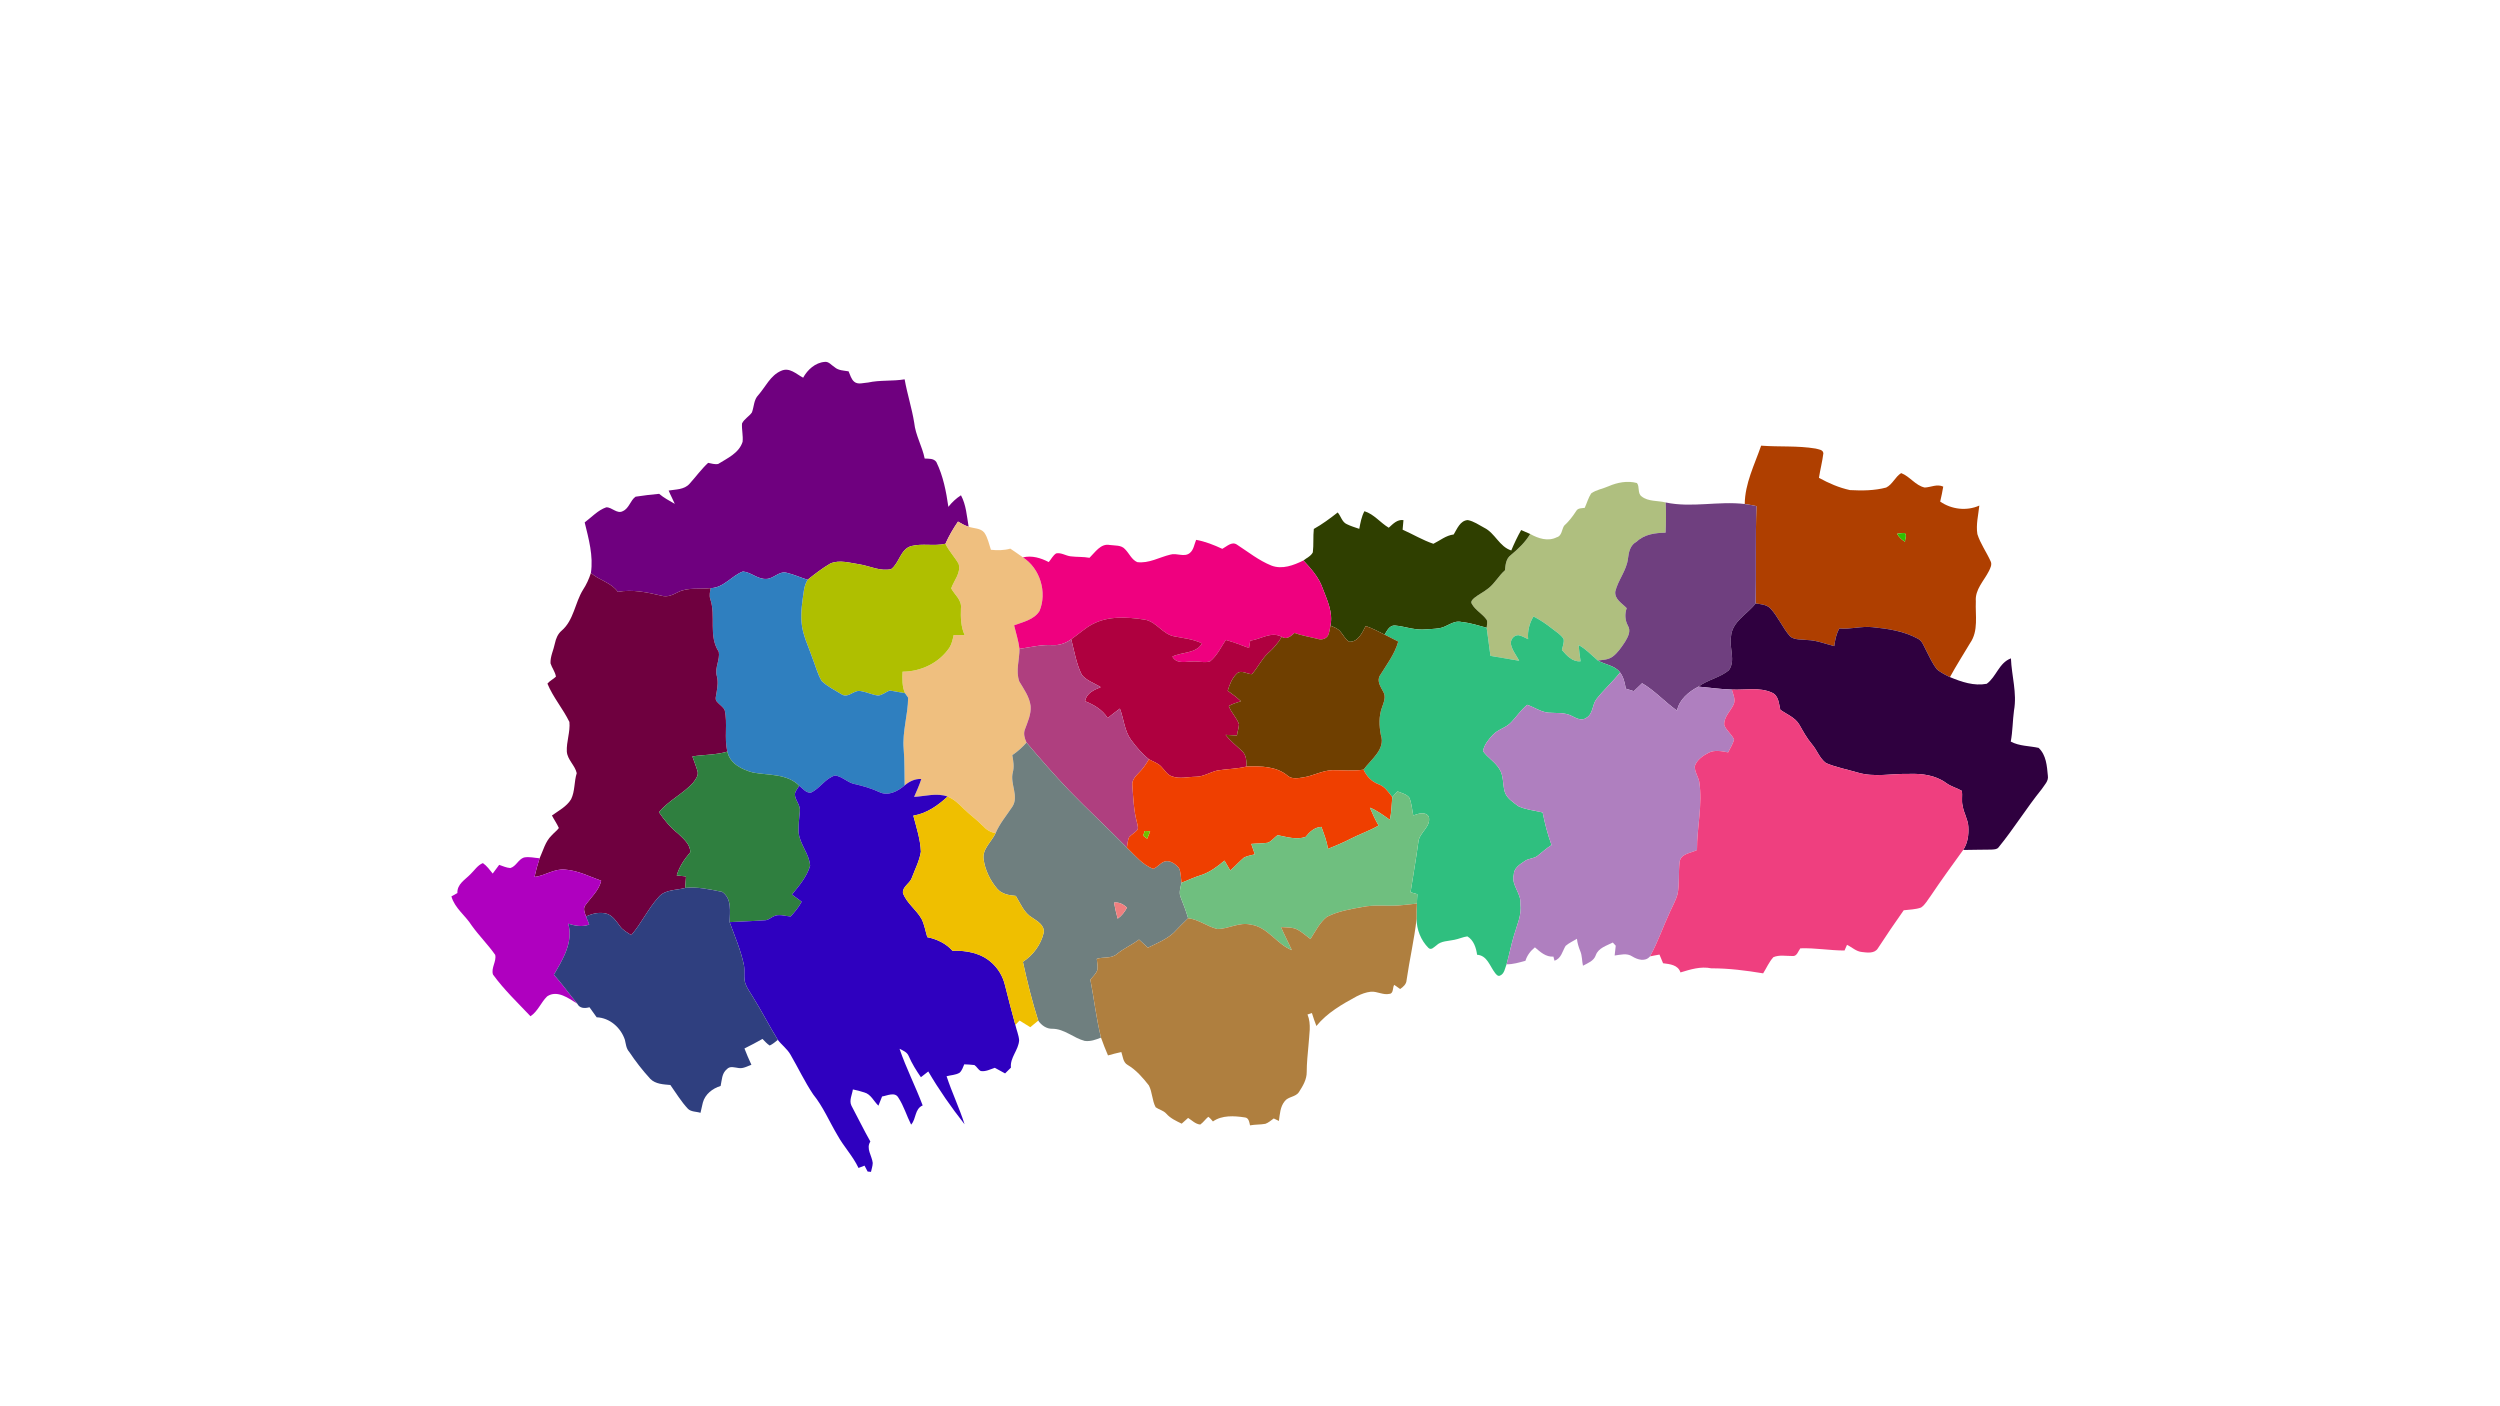 <?xml version="1.0" encoding="UTF-8" ?>
<!DOCTYPE svg PUBLIC "-//W3C//DTD SVG 1.1//EN" "http://www.w3.org/Graphics/SVG/1.1/DTD/svg11.dtd">
<svg width="1920pt" height="1080pt" viewBox="0 0 1920 1080" version="1.1" xmlns="http://www.w3.org/2000/svg">
<g id="#6f007fff">
<path fill="#6f007f" opacity="1.00" d=" M 633.35 277.94 C 636.51 277.48 638.58 280.54 641.02 282.02 C 643.97 284.60 648.06 284.56 651.71 285.19 C 652.94 287.89 653.64 291.05 655.95 293.09 C 658.92 295.67 663.16 293.95 666.69 293.78 C 675.93 291.74 685.45 292.89 694.76 291.32 C 696.74 302.53 700.30 313.40 702.11 324.66 C 703.10 334.29 708.27 342.73 710.15 352.16 C 713.24 352.33 717.08 351.92 719.12 354.83 C 724.37 365.58 726.66 377.49 728.35 389.26 C 731.07 385.79 734.30 382.75 738.03 380.38 C 742.02 387.79 742.50 396.39 743.91 404.54 C 741.00 403.62 738.34 402.10 735.74 400.56 C 732.07 405.98 728.73 411.63 726.09 417.62 C 717.39 419.63 708.32 417.14 699.71 419.41 C 691.42 421.96 690.78 432.30 684.44 437.07 C 676.20 439.02 668.19 434.73 660.18 433.42 C 652.89 432.40 644.86 429.69 637.73 432.77 C 631.53 436.37 625.84 440.79 620.24 445.26 C 614.82 443.55 609.62 441.16 604.08 439.87 C 598.30 438.39 594.11 444.57 588.50 444.62 C 581.88 444.99 577.00 439.50 570.57 438.91 C 561.81 442.24 555.77 451.48 545.77 451.69 C 537.48 452.75 528.41 450.83 520.66 454.81 C 516.79 456.76 512.66 458.87 508.15 457.54 C 497.18 454.90 485.80 452.50 474.51 454.54 C 469.31 447.29 460.22 445.74 453.81 440.05 C 455.80 426.96 452.12 413.83 449.04 401.21 C 454.39 397.20 459.13 391.86 465.60 389.62 C 470.02 389.45 473.91 395.04 478.40 392.52 C 483.19 390.39 484.07 384.30 488.12 381.46 C 494.11 380.54 500.18 379.79 506.23 379.26 C 509.86 382.38 514.13 384.57 518.24 386.97 C 516.75 383.51 514.93 380.21 513.51 376.73 C 519.01 375.82 525.45 376.13 529.54 371.57 C 534.35 366.25 538.57 360.37 543.85 355.47 C 546.37 355.92 548.97 356.85 551.56 356.32 C 558.66 351.89 567.55 348.00 570.31 339.32 C 570.82 334.65 569.57 329.97 569.86 325.29 C 571.46 321.75 575.32 319.89 577.48 316.75 C 579.14 312.31 578.87 306.98 582.40 303.41 C 587.93 297.10 591.72 288.31 599.83 284.83 C 606.37 281.80 611.53 287.32 616.82 290.08 C 620.15 283.95 626.16 278.48 633.35 277.94 Z" />
</g>
<g id="#af3f00ff">
<path fill="#af3f00" opacity="1.00" d=" M 1352.55 342.27 C 1366.47 343.32 1380.58 342.18 1394.38 344.49 C 1396.52 345.15 1400.11 345.23 1400.35 348.13 C 1399.58 354.46 1397.92 360.66 1396.95 366.97 C 1404.42 371.11 1412.40 374.57 1420.77 376.39 C 1430.03 376.90 1439.55 376.83 1448.58 374.44 C 1453.52 371.99 1455.49 366.19 1460.10 363.34 C 1466.80 365.87 1471.10 372.93 1478.22 374.43 C 1482.98 374.22 1487.66 371.50 1492.41 373.73 C 1491.74 377.58 1491.00 381.42 1490.06 385.21 C 1498.79 391.25 1510.40 392.64 1520.12 388.27 C 1519.37 395.52 1517.46 402.89 1518.62 410.19 C 1520.97 417.62 1525.66 424.03 1528.83 431.12 C 1530.03 433.58 1528.59 436.28 1527.52 438.51 C 1523.72 446.06 1516.69 452.76 1517.44 461.79 C 1516.95 472.58 1519.64 484.43 1513.03 493.91 C 1507.87 502.60 1502.39 511.12 1497.56 520.02 C 1494.13 518.41 1490.72 516.59 1487.75 514.26 C 1484.07 509.70 1481.72 504.28 1479.07 499.12 C 1477.32 495.92 1476.22 492.01 1472.68 490.39 C 1462.12 484.68 1449.96 482.84 1438.17 481.68 C 1429.57 480.70 1421.19 483.50 1412.63 482.65 C 1410.28 486.81 1409.30 491.51 1408.71 496.21 C 1401.88 494.50 1395.23 491.77 1388.12 491.54 C 1383.73 490.96 1378.79 491.67 1375.05 489.02 C 1369.09 482.39 1365.75 473.81 1359.67 467.25 C 1356.68 464.27 1352.27 463.99 1348.32 463.46 C 1348.82 438.54 1348.09 413.60 1348.98 388.69 C 1345.98 388.04 1342.98 387.48 1339.96 387.08 C 1340.12 371.23 1347.49 356.93 1352.55 342.27 M 1456.93 409.93 C 1458.40 412.49 1460.50 414.59 1463.07 416.07 C 1462.90 413.95 1464.76 410.94 1462.76 409.36 C 1460.79 409.29 1458.84 409.67 1456.93 409.93 Z" />
</g>
<g id="#afbf7fff">
<path fill="#afbf7f" opacity="1.00" d=" M 1235.38 373.43 C 1242.17 370.49 1249.92 369.01 1257.16 370.96 C 1259.45 373.74 1257.41 378.84 1260.76 381.25 C 1265.86 385.37 1273.21 384.31 1279.22 385.90 C 1279.67 393.62 1279.51 401.36 1279.16 409.09 C 1271.29 409.25 1262.93 410.26 1256.96 415.98 C 1252.08 418.47 1250.87 423.92 1250.31 428.84 C 1249.29 438.09 1242.63 445.44 1240.54 454.32 C 1239.89 460.24 1245.79 463.35 1249.29 467.06 C 1247.73 471.53 1247.95 476.31 1250.24 480.53 C 1252.81 484.77 1250.18 489.31 1247.98 493.01 C 1245.22 497.13 1242.41 501.42 1238.37 504.40 C 1235.10 506.70 1230.96 506.82 1227.14 507.27 C 1222.31 503.24 1218.04 498.43 1212.43 495.43 C 1212.69 499.61 1213.25 503.76 1213.88 507.90 C 1207.52 508.39 1203.34 503.54 1199.55 499.19 C 1200.08 496.43 1201.38 493.58 1200.84 490.76 C 1198.79 487.33 1195.15 485.33 1192.13 482.87 C 1187.62 479.29 1182.86 476.03 1177.70 473.46 C 1174.51 478.78 1173.03 484.77 1173.61 490.90 C 1171.16 489.75 1168.78 488.28 1166.10 487.83 C 1162.56 487.77 1159.79 491.40 1160.41 494.81 C 1161.40 499.51 1164.54 503.31 1166.76 507.46 C 1159.38 506.23 1152.01 505.01 1144.66 503.70 C 1143.83 496.48 1142.60 489.31 1141.75 482.10 C 1141.85 480.11 1142.60 477.95 1141.79 476.05 C 1138.58 471.38 1133.03 468.72 1130.30 463.68 C 1129.26 461.92 1130.96 460.37 1132.16 459.28 C 1135.55 456.53 1139.56 454.66 1142.96 451.91 C 1148.02 448.03 1151.01 442.16 1155.80 437.98 C 1156.21 433.80 1156.57 429.02 1160.29 426.32 C 1165.95 421.59 1171.38 416.51 1175.18 410.10 C 1181.37 413.52 1188.82 416.07 1195.63 412.60 C 1199.51 411.65 1199.46 406.50 1201.23 403.78 C 1204.90 400.45 1207.89 396.53 1210.56 392.38 C 1211.88 390.09 1214.79 390.37 1217.06 390.04 C 1218.76 386.37 1219.80 382.34 1222.01 378.95 C 1225.94 376.09 1230.98 375.42 1235.38 373.43 Z" />
</g>
<g id="#6f3f7fff">
<path fill="#6f3f7f" opacity="1.00" d=" M 1279.22 385.90 C 1299.28 390.14 1319.77 384.66 1339.96 387.08 C 1342.98 387.48 1345.98 388.04 1348.98 388.69 C 1348.09 413.60 1348.82 438.54 1348.32 463.46 C 1341.85 471.80 1330.37 477.15 1329.42 488.81 C 1327.79 497.36 1333.22 507.14 1327.78 514.75 C 1320.92 520.46 1311.56 521.97 1304.41 527.32 C 1296.94 531.29 1289.79 537.02 1287.95 545.73 C 1278.64 539.20 1271.00 530.50 1261.14 524.73 C 1258.98 526.72 1256.87 528.77 1254.78 530.82 C 1252.72 530.14 1250.65 529.54 1248.61 528.90 C 1247.89 524.53 1246.91 520.07 1244.23 516.45 C 1240.10 510.96 1232.75 510.54 1227.14 507.27 C 1230.96 506.82 1235.10 506.70 1238.37 504.40 C 1242.41 501.42 1245.22 497.13 1247.98 493.01 C 1250.18 489.31 1252.81 484.77 1250.24 480.53 C 1247.95 476.31 1247.73 471.53 1249.29 467.06 C 1245.79 463.35 1239.89 460.24 1240.54 454.32 C 1242.63 445.44 1249.29 438.09 1250.31 428.84 C 1250.87 423.92 1252.08 418.47 1256.96 415.98 C 1262.93 410.26 1271.29 409.25 1279.16 409.09 C 1279.51 401.36 1279.67 393.62 1279.22 385.90 Z" />
</g>
<g id="#2f3f00fe">
<path fill="#2f3f00" opacity="1.00" d=" M 1047.88 392.60 C 1055.35 394.95 1060.04 401.44 1066.57 405.30 C 1069.78 402.40 1073.10 398.74 1077.86 399.45 C 1077.64 401.89 1077.42 404.34 1077.21 406.79 C 1085.11 410.30 1092.66 414.87 1100.84 417.63 C 1105.97 415.10 1110.52 411.18 1116.43 410.48 C 1119.02 406.22 1121.42 399.74 1127.27 399.42 C 1131.86 400.29 1135.80 403.14 1139.86 405.31 C 1148.21 409.38 1151.52 419.88 1160.66 422.75 C 1162.91 417.39 1165.38 412.13 1168.25 407.07 C 1170.56 408.05 1172.88 409.05 1175.18 410.10 C 1171.38 416.51 1165.95 421.59 1160.29 426.32 C 1156.57 429.02 1156.21 433.80 1155.80 437.98 C 1151.01 442.16 1148.02 448.03 1142.96 451.91 C 1139.56 454.66 1135.55 456.53 1132.16 459.28 C 1130.96 460.37 1129.26 461.92 1130.30 463.68 C 1133.03 468.72 1138.58 471.38 1141.79 476.05 C 1142.60 477.95 1141.85 480.11 1141.75 482.10 C 1135.38 480.39 1129.08 478.33 1122.50 477.69 C 1116.05 476.14 1111.30 481.64 1105.30 482.50 C 1101.17 483.12 1096.94 483.20 1092.79 483.47 C 1085.55 483.76 1078.65 481.06 1071.53 480.42 C 1067.27 479.92 1065.27 484.39 1063.38 487.37 C 1058.65 484.90 1053.87 482.56 1048.86 480.75 C 1046.22 485.84 1043.02 493.21 1036.20 492.85 C 1033.00 490.97 1031.54 487.36 1029.12 484.71 C 1027.16 482.58 1024.36 481.59 1021.79 480.47 C 1023.89 470.46 1019.36 461.08 1015.89 452.02 C 1013.03 443.61 1007.00 436.81 1001.04 430.44 C 1003.50 428.48 1006.83 427.10 1008.26 424.18 C 1008.97 418.24 1008.37 412.18 1009.01 406.23 C 1015.52 402.61 1021.50 398.14 1027.36 393.56 C 1029.87 396.43 1030.63 400.95 1034.37 402.57 C 1037.42 404.08 1040.70 405.06 1043.92 406.15 C 1044.80 401.52 1045.61 396.79 1047.88 392.60 Z" />
</g>
<g id="#efbf7ffe">
<path fill="#efbf7f" opacity="1.00" d=" M 735.74 400.56 C 738.34 402.10 741.00 403.62 743.91 404.54 C 747.91 405.93 753.02 405.47 755.94 409.04 C 758.64 412.97 759.53 417.79 761.03 422.24 C 766.01 422.74 771.07 422.74 775.92 421.35 C 779.17 423.55 782.42 425.75 785.60 428.07 C 798.79 436.47 804.35 454.96 798.32 469.29 C 794.09 475.96 785.71 477.66 778.83 480.26 C 780.25 486.27 782.23 492.18 782.96 498.34 C 782.99 506.71 779.90 515.16 782.81 523.37 C 786.34 529.29 790.64 535.18 791.52 542.23 C 791.99 548.51 789.29 554.33 787.18 560.07 C 785.79 563.45 786.92 567.12 788.35 570.28 C 785.13 573.96 781.47 577.21 777.43 579.97 C 778.25 584.40 779.02 589.00 777.77 593.44 C 775.64 602.10 782.70 611.47 777.48 619.53 C 773.07 626.21 767.80 632.39 764.63 639.82 C 760.75 639.28 757.40 637.14 754.82 634.26 C 750.19 629.49 744.70 625.69 740.01 621.00 C 736.38 617.38 732.61 613.68 727.76 611.77 C 719.43 608.71 710.55 611.58 702.03 612.02 C 704.02 607.50 706.06 602.99 707.56 598.27 C 702.74 597.98 698.36 600.15 694.77 603.20 C 694.51 593.83 694.84 584.44 694.01 575.10 C 692.90 561.85 697.35 549.00 697.44 535.79 C 696.61 534.65 695.78 533.52 695.03 532.35 C 692.69 527.19 692.99 521.38 693.16 515.86 C 707.35 515.81 721.32 509.10 729.24 497.26 C 731.05 494.35 731.68 490.94 732.44 487.66 C 735.25 487.70 737.98 487.69 740.84 487.76 C 737.90 481.32 737.75 474.16 738.00 467.22 C 738.79 460.69 733.16 456.93 730.50 451.86 C 732.64 445.78 738.28 439.81 736.18 432.96 C 733.12 427.67 728.74 423.20 726.09 417.62 C 728.73 411.63 732.07 405.98 735.74 400.56 Z" />
</g>
<g id="#2fbf00fe">
<path fill="#2fbf00" opacity="1.00" d=" M 1456.93 409.93 C 1458.84 409.67 1460.79 409.29 1462.76 409.36 C 1464.76 410.94 1462.90 413.95 1463.07 416.07 C 1460.50 414.59 1458.40 412.49 1456.93 409.93 Z" />
</g>
<g id="#ef007fff">
<path fill="#ef007f" opacity="1.00" d=" M 918.64 414.61 C 925.65 415.86 932.29 418.53 938.73 421.51 C 942.05 419.79 945.94 415.65 949.83 418.18 C 958.54 423.83 966.76 430.48 976.49 434.38 C 984.77 437.53 993.57 434.12 1001.04 430.44 C 1007.00 436.81 1013.03 443.61 1015.89 452.02 C 1019.36 461.08 1023.89 470.46 1021.79 480.47 C 1021.30 483.00 1021.02 485.63 1019.97 488.01 C 1018.47 490.63 1015.08 491.64 1012.27 490.75 C 1006.26 489.16 1000.06 488.29 994.24 486.07 C 991.50 488.52 988.15 491.59 984.39 489.11 C 976.29 484.61 968.30 491.04 960.17 492.02 C 959.85 493.91 959.55 495.80 959.26 497.70 C 953.41 495.35 947.47 493.25 941.43 491.46 C 937.65 497.04 934.74 503.63 929.34 507.91 C 925.30 509.28 920.95 507.82 916.78 508.01 C 911.09 507.91 903.70 510.46 900.37 504.24 C 907.76 500.60 918.39 502.18 923.16 494.15 C 916.41 490.77 908.86 490.14 901.58 488.68 C 892.80 486.93 887.95 477.30 879.08 475.88 C 865.63 473.84 850.95 472.82 838.58 479.60 C 832.86 482.75 828.06 487.27 822.71 490.97 C 818.58 493.94 813.62 495.75 808.50 495.47 C 799.85 494.93 791.43 497.09 782.96 498.34 C 782.23 492.18 780.25 486.27 778.83 480.26 C 785.71 477.66 794.09 475.96 798.32 469.29 C 804.35 454.96 798.79 436.47 785.60 428.07 C 792.57 426.41 799.30 428.50 805.43 431.67 C 807.33 429.49 808.63 426.60 811.12 425.01 C 814.93 424.20 818.44 426.80 822.17 427.25 C 827.00 427.88 831.91 427.49 836.73 428.39 C 841.02 424.25 845.33 417.20 852.22 418.54 C 856.25 419.13 861.18 418.43 864.09 421.85 C 867.27 425.04 869.07 429.81 873.39 431.71 C 882.39 432.86 890.32 427.97 898.77 425.96 C 903.62 424.41 909.42 428.22 913.73 424.74 C 916.81 422.29 917.17 418.05 918.64 414.61 Z" />
</g>
<g id="#afbf00ff">
<path fill="#afbf00" opacity="1.00" d=" M 699.71 419.41 C 708.32 417.14 717.39 419.63 726.09 417.62 C 728.74 423.20 733.12 427.67 736.18 432.96 C 738.28 439.81 732.64 445.78 730.50 451.86 C 733.16 456.93 738.79 460.69 738.00 467.22 C 737.75 474.16 737.90 481.32 740.84 487.76 C 737.98 487.69 735.25 487.70 732.44 487.66 C 731.68 490.94 731.05 494.35 729.24 497.26 C 721.32 509.10 707.35 515.81 693.16 515.86 C 692.99 521.38 692.69 527.19 695.03 532.35 C 691.11 531.76 687.22 530.92 683.32 530.29 C 680.31 531.48 677.63 533.94 674.32 534.17 C 669.86 533.64 665.75 531.51 661.32 530.81 C 656.09 529.37 651.71 536.37 646.67 533.44 C 641.39 530.10 635.48 527.42 631.00 522.98 C 627.75 517.41 626.19 511.04 623.82 505.08 C 620.88 496.36 616.52 487.94 615.64 478.67 C 614.75 470.29 616.21 461.92 617.36 453.65 C 617.75 450.69 618.71 447.81 620.24 445.26 C 625.84 440.79 631.53 436.37 637.73 432.77 C 644.86 429.69 652.89 432.40 660.18 433.42 C 668.19 434.73 676.20 439.02 684.44 437.07 C 690.78 432.30 691.42 421.96 699.71 419.41 Z" />
</g>
<g id="#2f7fbffe">
<path fill="#2f7fbf" opacity="1.00" d=" M 570.57 438.91 C 577.00 439.50 581.88 444.99 588.50 444.62 C 594.11 444.57 598.30 438.39 604.08 439.87 C 609.62 441.16 614.82 443.55 620.24 445.26 C 618.71 447.81 617.75 450.69 617.36 453.65 C 616.21 461.92 614.75 470.29 615.64 478.67 C 616.52 487.94 620.88 496.36 623.82 505.08 C 626.19 511.04 627.75 517.41 631.00 522.98 C 635.48 527.42 641.39 530.10 646.67 533.44 C 651.71 536.37 656.09 529.37 661.32 530.81 C 665.75 531.51 669.86 533.64 674.32 534.17 C 677.63 533.94 680.31 531.48 683.32 530.29 C 687.22 530.92 691.11 531.76 695.03 532.35 C 695.78 533.52 696.61 534.65 697.44 535.79 C 697.35 549.00 692.90 561.85 694.01 575.10 C 694.84 584.44 694.51 593.83 694.77 603.20 C 689.65 607.59 682.19 611.61 675.53 608.40 C 669.13 605.39 662.32 603.46 655.43 601.95 C 650.43 600.50 646.51 596.25 641.29 595.57 C 633.81 597.81 629.68 605.55 622.78 608.78 C 619.10 609.15 616.47 605.57 613.84 603.48 C 604.58 594.06 590.31 595.53 578.32 593.32 C 570.04 591.12 560.46 586.52 558.64 577.24 C 556.01 566.78 558.96 555.79 556.53 545.28 C 555.20 542.73 552.57 541.23 550.76 539.08 C 548.68 537.16 550.13 534.17 550.33 531.80 C 551.09 527.52 551.66 523.08 550.43 518.84 C 548.89 512.71 553.08 506.66 552.02 500.60 C 543.91 488.36 549.99 473.20 545.47 460.01 C 544.60 457.28 545.29 454.41 545.77 451.69 C 555.77 451.48 561.81 442.24 570.57 438.91 Z" />
</g>
<g id="#6f003ffe">
<path fill="#6f003f" opacity="1.00" d=" M 447.75 452.96 C 450.38 448.97 452.35 444.59 453.81 440.05 C 460.22 445.74 469.31 447.29 474.51 454.54 C 485.80 452.50 497.18 454.90 508.15 457.54 C 512.66 458.87 516.79 456.76 520.66 454.81 C 528.41 450.83 537.48 452.75 545.77 451.69 C 545.29 454.41 544.60 457.28 545.47 460.01 C 549.99 473.20 543.91 488.36 552.02 500.60 C 553.08 506.66 548.89 512.71 550.43 518.84 C 551.66 523.08 551.09 527.52 550.33 531.80 C 550.13 534.17 548.68 537.16 550.76 539.08 C 552.57 541.23 555.20 542.73 556.53 545.28 C 558.96 555.79 556.01 566.78 558.64 577.24 C 549.89 579.83 540.68 579.55 531.73 580.92 C 533.04 584.67 534.56 588.37 535.69 592.19 C 536.70 595.58 534.14 598.67 532.24 601.22 C 524.45 609.79 513.50 614.76 506.08 623.75 C 510.20 629.90 514.99 635.65 520.84 640.24 C 524.79 644.06 530.34 648.53 530.11 654.59 C 525.60 659.81 521.71 665.61 519.72 672.32 C 522.10 672.55 524.47 672.82 526.85 673.12 C 526.62 676.05 526.43 678.99 526.24 681.92 C 519.48 683.81 510.85 683.03 505.90 688.87 C 497.73 697.80 492.71 709.04 484.81 718.17 C 481.64 716.13 478.18 714.28 475.99 711.11 C 473.31 707.50 470.66 703.40 466.23 701.82 C 460.80 700.16 455.05 701.54 450.07 703.88 C 449.20 701.20 447.58 698.04 449.42 695.41 C 453.74 689.25 459.94 684.04 461.72 676.43 C 452.70 673.11 443.84 668.61 434.14 667.86 C 425.71 666.90 418.67 672.60 410.49 673.49 C 411.55 668.65 412.88 663.86 414.42 659.16 C 417.17 653.19 418.77 646.34 423.63 641.63 C 425.41 639.65 427.59 638.04 429.21 635.92 C 427.73 632.56 425.55 629.55 423.89 626.29 C 429.06 622.57 435.18 619.45 438.60 613.83 C 441.67 607.60 440.84 600.34 442.93 593.79 C 441.66 587.82 435.81 583.57 435.32 577.25 C 434.92 569.60 438.05 562.12 437.31 554.48 C 432.39 544.30 424.74 535.54 420.42 525.03 C 422.23 522.82 424.93 521.64 426.96 519.67 C 426.41 515.97 423.89 512.97 422.80 509.45 C 422.54 504.10 425.14 499.26 426.16 494.14 C 426.94 490.46 428.39 486.83 431.34 484.35 C 440.71 476.33 441.51 462.98 447.75 452.96 Z" />
</g>
<g id="#2f003fff">
<path fill="#2f003f" opacity="1.00" d=" M 1348.32 463.46 C 1352.27 463.99 1356.68 464.27 1359.67 467.25 C 1365.75 473.81 1369.09 482.39 1375.05 489.02 C 1378.79 491.67 1383.73 490.96 1388.12 491.54 C 1395.23 491.77 1401.88 494.50 1408.71 496.21 C 1409.30 491.51 1410.28 486.81 1412.63 482.65 C 1421.19 483.50 1429.57 480.70 1438.17 481.68 C 1449.96 482.84 1462.12 484.68 1472.68 490.39 C 1476.22 492.01 1477.32 495.92 1479.07 499.12 C 1481.72 504.28 1484.07 509.70 1487.75 514.26 C 1490.72 516.59 1494.13 518.41 1497.56 520.02 C 1506.41 523.72 1516.11 527.01 1525.80 525.15 C 1533.29 519.73 1535.10 509.10 1544.40 505.62 C 1544.91 518.98 1549.19 532.29 1546.75 545.67 C 1545.68 553.60 1545.77 561.65 1544.26 569.53 C 1550.88 573.12 1558.55 572.78 1565.67 574.37 C 1571.56 579.92 1572.04 588.29 1572.76 595.79 C 1573.43 599.91 1570.05 602.90 1568.05 606.05 C 1556.35 620.52 1546.58 636.47 1534.80 650.88 C 1533.48 652.47 1531.24 652.31 1529.40 652.49 C 1522.17 652.71 1514.93 652.52 1507.71 652.78 C 1511.21 647.59 1512.06 641.12 1511.70 635.00 C 1511.44 629.35 1508.16 624.43 1507.32 618.90 C 1506.26 615.11 1507.37 611.14 1506.65 607.34 C 1502.75 605.09 1498.23 604.04 1494.59 601.29 C 1486.43 595.35 1476.04 594.01 1466.19 594.36 C 1452.99 594.04 1439.45 597.20 1426.59 593.28 C 1418.53 590.90 1410.15 589.36 1402.41 586.06 C 1397.33 582.39 1395.52 576.03 1391.48 571.45 C 1387.68 566.96 1384.88 561.78 1381.99 556.71 C 1378.81 551.05 1372.30 548.68 1367.27 545.09 C 1366.17 540.47 1366.02 534.28 1361.01 532.03 C 1351.31 527.53 1340.29 530.13 1330.04 529.59 C 1321.46 529.33 1312.92 528.12 1304.41 527.32 C 1311.56 521.97 1320.92 520.46 1327.78 514.75 C 1333.22 507.14 1327.79 497.36 1329.42 488.81 C 1330.37 477.15 1341.85 471.80 1348.32 463.46 Z" />
</g>
<g id="#af003fff">
<path fill="#af003f" opacity="1.00" d=" M 838.58 479.60 C 850.95 472.82 865.63 473.84 879.08 475.88 C 887.95 477.30 892.80 486.93 901.58 488.68 C 908.86 490.14 916.41 490.77 923.16 494.15 C 918.39 502.18 907.76 500.60 900.37 504.24 C 903.70 510.46 911.09 507.91 916.78 508.01 C 920.95 507.82 925.30 509.28 929.34 507.91 C 934.74 503.63 937.65 497.04 941.43 491.46 C 947.47 493.25 953.41 495.35 959.26 497.70 C 959.55 495.80 959.85 493.91 960.17 492.02 C 968.30 491.04 976.29 484.61 984.39 489.11 C 981.57 493.89 977.90 498.09 973.75 501.76 C 968.76 506.36 966.03 512.78 961.46 517.76 C 957.98 517.82 953.44 514.34 950.17 517.06 C 946.31 520.57 944.33 525.61 942.88 530.51 C 946.42 532.98 949.86 535.61 953.05 538.52 C 949.85 539.65 946.61 540.46 943.72 542.22 C 945.54 547.30 949.82 551.14 951.55 556.25 C 951.43 559.18 950.31 561.98 949.98 564.90 C 947.04 564.71 944.18 564.55 941.26 564.37 C 944.93 569.16 949.76 572.83 954.07 576.99 C 957.28 579.97 957.25 584.65 957.42 588.68 C 950.03 590.56 942.37 590.50 934.88 591.74 C 929.32 593.11 924.28 596.50 918.42 596.54 C 912.29 596.59 905.92 598.45 899.98 596.20 C 896.35 595.04 894.51 591.41 891.96 588.89 C 889.40 586.03 885.60 584.98 882.39 583.12 C 877.11 578.92 872.71 573.70 868.70 568.31 C 863.50 561.24 863.17 552.15 860.08 544.19 C 856.88 546.51 853.79 549.00 850.68 551.43 C 846.66 545.04 840.16 541.26 833.36 538.53 C 834.33 532.31 840.17 529.82 845.35 527.72 C 840.49 524.61 834.38 522.80 830.77 518.16 C 826.60 509.62 825.05 500.11 822.71 490.97 C 828.06 487.27 832.86 482.75 838.58 479.60 Z" />
</g>
<g id="#2fbf7ffe">
<path fill="#2fbf7f" opacity="1.00" d=" M 1177.70 473.46 C 1182.86 476.03 1187.62 479.29 1192.13 482.87 C 1195.15 485.33 1198.79 487.33 1200.84 490.76 C 1201.38 493.58 1200.08 496.43 1199.55 499.19 C 1203.34 503.54 1207.52 508.39 1213.88 507.90 C 1213.25 503.76 1212.69 499.61 1212.43 495.43 C 1218.04 498.43 1222.31 503.24 1227.14 507.27 C 1232.75 510.54 1240.10 510.96 1244.23 516.45 C 1238.56 523.65 1231.65 529.75 1226.02 536.97 C 1222.68 541.39 1223.59 548.35 1218.26 551.30 C 1214.69 553.99 1210.54 551.56 1207.17 549.87 C 1201.67 546.95 1195.21 547.83 1189.25 547.33 C 1183.34 546.81 1178.39 543.16 1172.93 541.29 C 1168.18 545.10 1164.78 550.28 1160.62 554.68 C 1156.67 559.01 1150.39 560.06 1146.45 564.43 C 1143.16 567.95 1139.80 571.99 1138.94 576.86 C 1142.49 581.96 1148.25 585.14 1151.49 590.52 C 1154.85 595.66 1154.01 602.15 1155.55 607.87 C 1157.00 612.98 1161.99 616.03 1165.96 619.10 C 1171.83 621.89 1178.48 622.45 1184.75 623.96 C 1186.43 632.45 1188.57 640.86 1191.59 648.98 C 1187.80 651.35 1184.51 654.37 1181.01 657.13 C 1178.24 659.52 1174.24 659.10 1171.26 661.12 C 1167.40 663.74 1162.58 666.54 1162.53 671.91 C 1160.52 679.78 1168.44 686.15 1167.67 694.09 C 1168.88 702.68 1164.93 710.59 1162.66 718.64 C 1160.51 725.88 1159.05 733.31 1157.02 740.59 C 1155.80 743.58 1155.43 747.82 1152.08 749.23 C 1150.44 750.16 1148.92 748.22 1148.07 747.03 C 1144.15 741.99 1142.16 733.76 1134.41 733.25 C 1133.68 727.92 1131.80 722.03 1126.94 719.14 C 1123.49 719.59 1120.32 721.17 1116.91 721.78 C 1112.21 722.84 1106.81 722.51 1103.11 726.09 C 1101.38 727.28 1099.19 730.06 1097.05 728.00 C 1091.24 722.19 1087.98 713.95 1087.94 705.74 C 1087.85 701.82 1087.96 697.86 1088.20 693.95 C 1088.28 691.55 1088.35 689.14 1088.54 686.75 C 1086.79 686.23 1085.04 685.73 1083.31 685.23 C 1085.36 672.25 1087.58 659.29 1089.37 646.28 C 1090.21 639.22 1099.25 634.84 1097.33 627.29 C 1094.76 622.88 1089.16 624.96 1085.41 626.26 C 1084.40 621.71 1084.24 616.84 1082.30 612.56 C 1080.10 609.77 1076.34 609.09 1073.23 607.78 C 1071.89 609.24 1070.56 610.70 1069.26 612.18 C 1066.34 608.34 1063.49 604.05 1058.74 602.32 C 1053.46 600.43 1049.50 596.14 1047.22 591.10 C 1052.79 583.26 1064.27 575.55 1060.49 564.46 C 1059.16 557.46 1058.85 550.00 1061.40 543.24 C 1062.66 539.49 1064.64 535.18 1062.40 531.39 C 1060.42 527.65 1057.19 523.08 1059.76 518.84 C 1064.95 510.43 1071.14 502.38 1073.85 492.71 C 1070.33 490.92 1066.87 489.14 1063.38 487.37 C 1065.27 484.39 1067.27 479.92 1071.53 480.42 C 1078.65 481.06 1085.55 483.76 1092.79 483.47 C 1096.94 483.20 1101.17 483.12 1105.30 482.50 C 1111.30 481.64 1116.05 476.14 1122.50 477.69 C 1129.08 478.33 1135.38 480.39 1141.75 482.10 C 1142.60 489.31 1143.83 496.48 1144.66 503.70 C 1152.01 505.01 1159.38 506.23 1166.76 507.46 C 1164.54 503.31 1161.40 499.51 1160.41 494.81 C 1159.79 491.40 1162.56 487.77 1166.10 487.83 C 1168.78 488.28 1171.16 489.75 1173.61 490.90 C 1173.03 484.77 1174.51 478.78 1177.70 473.46 Z" />
</g>
<g id="#6f3f00ff">
<path fill="#6f3f00" opacity="1.00" d=" M 1021.79 480.47 C 1024.36 481.59 1027.16 482.58 1029.12 484.71 C 1031.54 487.36 1033.00 490.97 1036.20 492.85 C 1043.02 493.21 1046.22 485.84 1048.86 480.75 C 1053.87 482.56 1058.65 484.90 1063.38 487.37 C 1066.87 489.14 1070.33 490.92 1073.85 492.71 C 1071.14 502.38 1064.95 510.43 1059.76 518.84 C 1057.19 523.08 1060.42 527.65 1062.40 531.39 C 1064.64 535.18 1062.66 539.49 1061.40 543.24 C 1058.85 550.00 1059.16 557.46 1060.49 564.46 C 1064.27 575.55 1052.79 583.26 1047.22 591.10 C 1039.25 592.36 1031.18 591.45 1023.18 591.52 C 1015.42 591.78 1008.58 595.89 1000.99 597.02 C 997.10 597.64 992.50 598.58 989.13 595.94 C 980.48 588.47 968.26 588.30 957.42 588.68 C 957.25 584.65 957.28 579.97 954.07 576.99 C 949.76 572.83 944.93 569.16 941.26 564.37 C 944.18 564.55 947.04 564.71 949.98 564.90 C 950.31 561.98 951.43 559.18 951.55 556.25 C 949.82 551.14 945.54 547.30 943.72 542.22 C 946.61 540.46 949.85 539.65 953.05 538.52 C 949.86 535.61 946.42 532.98 942.88 530.51 C 944.33 525.61 946.31 520.57 950.17 517.06 C 953.44 514.34 957.98 517.82 961.46 517.76 C 966.03 512.78 968.76 506.36 973.75 501.76 C 977.90 498.09 981.57 493.89 984.39 489.11 C 988.15 491.59 991.50 488.52 994.24 486.07 C 1000.06 488.29 1006.26 489.16 1012.27 490.75 C 1015.08 491.64 1018.47 490.63 1019.97 488.01 C 1021.02 485.63 1021.30 483.00 1021.79 480.47 Z" />
</g>
<g id="#af3f7ffe">
<path fill="#af3f7f" opacity="1.00" d=" M 808.50 495.47 C 813.62 495.75 818.58 493.94 822.71 490.97 C 825.05 500.11 826.60 509.62 830.77 518.16 C 834.38 522.80 840.49 524.61 845.35 527.72 C 840.17 529.82 834.33 532.31 833.36 538.53 C 840.16 541.26 846.66 545.04 850.68 551.43 C 853.79 549.00 856.88 546.51 860.08 544.19 C 863.17 552.15 863.50 561.24 868.70 568.31 C 872.71 573.70 877.11 578.92 882.39 583.12 C 880.20 586.89 877.70 590.51 874.59 593.58 C 872.00 596.19 869.10 599.30 869.65 603.31 C 870.41 612.86 870.69 622.59 873.25 631.88 C 873.56 633.53 874.21 635.25 873.81 636.94 C 872.05 639.40 869.19 640.69 867.19 642.90 C 865.98 645.37 866.01 648.28 865.45 650.98 C 850.85 636.10 835.51 621.96 821.01 606.98 C 809.73 595.10 798.90 582.79 788.35 570.28 C 786.92 567.12 785.79 563.45 787.18 560.07 C 789.29 554.33 791.99 548.51 791.52 542.23 C 790.64 535.18 786.34 529.29 782.81 523.37 C 779.90 515.16 782.99 506.71 782.96 498.34 C 791.43 497.09 799.85 494.93 808.50 495.47 Z" />
</g>
<g id="#af7fbffe">
<path fill="#af7fbf" opacity="1.00" d=" M 1244.23 516.45 C 1246.91 520.07 1247.89 524.53 1248.61 528.90 C 1250.65 529.54 1252.72 530.14 1254.78 530.82 C 1256.87 528.77 1258.98 526.72 1261.14 524.73 C 1271.00 530.50 1278.64 539.20 1287.95 545.73 C 1289.79 537.02 1296.94 531.29 1304.41 527.32 C 1312.92 528.12 1321.46 529.33 1330.04 529.59 C 1331.04 533.14 1332.95 536.95 1331.59 540.68 C 1329.25 546.11 1323.86 550.35 1324.21 556.79 C 1325.82 561.11 1329.97 563.84 1331.78 568.04 C 1330.81 571.52 1328.76 574.59 1327.21 577.83 C 1322.27 576.92 1316.88 575.71 1312.16 578.15 C 1307.82 580.42 1303.20 583.54 1301.59 588.41 C 1301.42 592.63 1304.16 596.28 1305.02 600.33 C 1307.72 617.88 1303.23 635.31 1303.29 652.84 C 1298.64 655.18 1290.58 655.64 1289.96 662.07 C 1288.93 670.24 1289.99 678.60 1288.38 686.72 C 1287.10 691.28 1284.71 695.42 1282.80 699.74 C 1277.40 711.23 1273.36 723.37 1267.21 734.50 C 1263.52 738.88 1257.68 737.07 1253.54 734.52 C 1249.42 731.76 1244.54 733.29 1240.05 733.83 C 1240.33 731.32 1240.61 728.81 1240.89 726.31 C 1240.13 725.49 1239.38 724.67 1238.64 723.86 C 1233.83 726.34 1227.59 727.96 1225.56 733.60 C 1224.06 738.04 1219.48 739.64 1215.72 741.67 C 1214.86 737.96 1215.17 734.02 1213.65 730.48 C 1212.40 727.42 1211.42 724.26 1211.09 720.98 C 1208.19 722.79 1204.97 724.18 1202.39 726.43 C 1199.89 730.50 1199.07 736.18 1193.83 737.81 C 1193.53 736.74 1193.30 735.72 1193.04 734.67 C 1187.23 735.11 1182.87 731.07 1178.82 727.56 C 1175.44 730.26 1172.82 733.74 1171.53 737.90 C 1166.77 739.18 1161.99 740.66 1157.02 740.59 C 1159.05 733.31 1160.51 725.88 1162.66 718.64 C 1164.93 710.59 1168.88 702.68 1167.67 694.09 C 1168.44 686.15 1160.52 679.78 1162.53 671.91 C 1162.58 666.54 1167.40 663.74 1171.26 661.12 C 1174.24 659.10 1178.24 659.52 1181.01 657.13 C 1184.51 654.37 1187.80 651.35 1191.59 648.98 C 1188.57 640.86 1186.43 632.45 1184.75 623.96 C 1178.48 622.45 1171.83 621.89 1165.96 619.10 C 1161.99 616.03 1157.00 612.98 1155.55 607.87 C 1154.01 602.15 1154.85 595.66 1151.49 590.52 C 1148.25 585.14 1142.49 581.96 1138.94 576.86 C 1139.80 571.99 1143.16 567.95 1146.45 564.43 C 1150.39 560.06 1156.67 559.01 1160.62 554.68 C 1164.78 550.28 1168.18 545.10 1172.93 541.29 C 1178.39 543.16 1183.34 546.81 1189.25 547.33 C 1195.21 547.83 1201.67 546.95 1207.17 549.87 C 1210.54 551.56 1214.69 553.99 1218.26 551.30 C 1223.59 548.35 1222.68 541.39 1226.02 536.97 C 1231.65 529.75 1238.56 523.65 1244.23 516.45 Z" />
</g>
<g id="#ef3f7fff">
<path fill="#ef3f7f" opacity="1.00" d=" M 1330.04 529.59 C 1340.29 530.13 1351.31 527.53 1361.01 532.03 C 1366.02 534.28 1366.17 540.47 1367.27 545.09 C 1372.30 548.68 1378.81 551.05 1381.99 556.71 C 1384.88 561.78 1387.68 566.96 1391.48 571.45 C 1395.52 576.03 1397.33 582.39 1402.41 586.06 C 1410.15 589.36 1418.53 590.90 1426.59 593.28 C 1439.45 597.20 1452.99 594.04 1466.19 594.36 C 1476.04 594.01 1486.43 595.35 1494.59 601.29 C 1498.23 604.04 1502.75 605.09 1506.65 607.34 C 1507.37 611.14 1506.26 615.11 1507.32 618.90 C 1508.16 624.43 1511.44 629.35 1511.70 635.00 C 1512.06 641.12 1511.21 647.59 1507.71 652.78 C 1499.29 664.39 1490.87 675.99 1482.88 687.90 C 1480.50 691.01 1478.67 694.73 1475.37 696.99 C 1471.12 698.55 1466.46 698.49 1462.05 699.09 C 1455.25 708.68 1448.67 718.43 1442.25 728.26 C 1439.77 732.49 1433.99 731.65 1430.00 731.15 C 1425.57 730.80 1422.34 727.44 1418.50 725.64 C 1417.84 727.08 1417.21 728.53 1416.59 729.99 C 1405.23 729.99 1394.01 727.89 1382.65 728.31 C 1380.99 730.48 1380.04 734.66 1376.61 734.21 C 1371.80 734.28 1366.51 733.14 1361.95 735.12 C 1358.64 738.74 1356.71 743.40 1354.09 747.53 C 1340.92 745.34 1327.62 743.64 1314.25 743.67 C 1306.20 741.99 1298.22 744.52 1290.60 746.83 C 1288.74 740.97 1282.40 740.43 1277.24 739.77 C 1276.32 737.55 1275.34 735.35 1274.48 733.12 C 1271.87 733.46 1269.71 734.08 1267.21 734.50 C 1273.36 723.37 1277.40 711.23 1282.80 699.74 C 1284.71 695.42 1287.10 691.28 1288.38 686.72 C 1289.99 678.60 1288.93 670.24 1289.96 662.07 C 1290.58 655.64 1298.64 655.18 1303.29 652.84 C 1303.23 635.31 1307.72 617.88 1305.02 600.33 C 1304.16 596.28 1301.42 592.63 1301.59 588.41 C 1303.20 583.54 1307.82 580.42 1312.16 578.15 C 1316.88 575.71 1322.27 576.92 1327.21 577.83 C 1328.76 574.59 1330.81 571.52 1331.78 568.04 C 1329.97 563.84 1325.82 561.11 1324.21 556.79 C 1323.86 550.35 1329.25 546.11 1331.59 540.68 C 1332.95 536.95 1331.04 533.14 1330.04 529.59 Z" />
</g>
<g id="#6f7f7fff">
<path fill="#6f7f7f" opacity="1.00" d=" M 788.35 570.28 C 798.90 582.79 809.73 595.10 821.01 606.98 C 835.51 621.96 850.85 636.10 865.45 650.98 C 871.70 656.94 877.36 664.09 885.62 667.29 C 889.03 666.03 891.21 662.54 894.75 661.51 C 898.89 660.63 902.71 663.59 905.36 666.45 C 907.06 670.01 906.83 674.09 907.45 677.93 C 906.62 681.56 905.19 685.58 906.77 689.20 C 908.86 694.45 910.89 699.76 912.49 705.20 C 908.69 708.86 904.96 712.60 901.34 716.43 C 895.65 721.57 888.40 724.51 881.59 727.82 C 879.36 725.68 877.05 723.61 874.76 721.57 C 869.34 725.71 862.97 728.39 857.70 732.75 C 853.39 736.41 847.37 734.73 842.33 736.37 C 842.57 739.13 843.17 741.92 842.83 744.71 C 841.90 747.75 839.41 749.96 837.41 752.33 C 840.22 767.15 841.94 782.22 845.57 796.87 C 841.60 798.49 837.39 800.03 833.03 799.41 C 824.42 797.18 817.49 790.12 808.22 790.09 C 803.74 790.26 799.79 787.42 797.37 783.83 C 792.59 769.04 788.93 753.88 785.59 738.70 C 793.44 733.52 799.45 725.51 801.58 716.33 C 802.38 710.71 796.76 707.47 792.81 704.82 C 786.42 701.15 783.81 693.94 780.10 688.05 C 774.94 687.63 769.32 686.66 765.79 682.48 C 760.42 676.17 756.59 668.26 755.42 660.04 C 754.21 651.94 761.57 646.54 764.63 639.82 C 767.80 632.39 773.07 626.21 777.48 619.53 C 782.70 611.47 775.64 602.10 777.77 593.44 C 779.02 589.00 778.25 584.40 777.43 579.97 C 781.47 577.21 785.13 573.96 788.35 570.28 M 855.56 693.20 C 856.30 697.34 857.28 701.48 858.36 705.55 C 861.46 703.40 863.76 700.38 865.50 697.07 C 862.82 694.44 859.39 692.69 855.56 693.20 Z" />
</g>
<g id="#2f7f3fff">
<path fill="#2f7f3f" opacity="1.00" d=" M 531.73 580.92 C 540.68 579.55 549.89 579.83 558.64 577.24 C 560.46 586.52 570.04 591.12 578.32 593.32 C 590.31 595.53 604.58 594.06 613.84 603.48 C 612.60 605.50 610.87 607.41 610.48 609.82 C 610.46 614.57 615.04 618.31 614.26 623.18 C 613.65 628.48 613.26 633.80 613.34 639.15 C 614.11 648.42 621.59 655.65 622.18 664.93 C 619.63 673.39 613.75 680.28 608.24 687.01 C 610.71 688.84 613.19 690.66 615.68 692.50 C 613.47 696.71 610.40 700.35 607.23 703.87 C 602.80 703.61 597.98 701.58 593.86 703.92 C 591.98 704.81 590.35 706.36 588.25 706.71 C 578.96 707.47 569.64 707.62 560.35 708.20 C 560.48 700.33 562.25 690.12 554.61 684.97 C 545.34 683.13 535.76 680.88 526.24 681.92 C 526.43 678.99 526.62 676.05 526.85 673.12 C 524.47 672.82 522.10 672.55 519.72 672.32 C 521.71 665.61 525.60 659.81 530.11 654.59 C 530.34 648.53 524.79 644.06 520.84 640.24 C 514.99 635.65 510.20 629.90 506.08 623.75 C 513.50 614.76 524.45 609.79 532.24 601.22 C 534.14 598.67 536.70 595.58 535.69 592.19 C 534.56 588.37 533.04 584.67 531.73 580.92 Z" />
</g>
<g id="#ef3f00ff">
<path fill="#ef3f00" opacity="1.00" d=" M 882.39 583.12 C 885.60 584.98 889.40 586.03 891.96 588.89 C 894.51 591.41 896.35 595.04 899.98 596.20 C 905.92 598.45 912.29 596.59 918.42 596.54 C 924.28 596.50 929.32 593.11 934.88 591.74 C 942.37 590.50 950.03 590.56 957.42 588.68 C 968.26 588.30 980.48 588.47 989.13 595.94 C 992.50 598.58 997.10 597.64 1000.99 597.02 C 1008.58 595.89 1015.42 591.78 1023.18 591.52 C 1031.18 591.45 1039.25 592.36 1047.22 591.10 C 1049.50 596.14 1053.46 600.43 1058.74 602.32 C 1063.49 604.05 1066.34 608.34 1069.26 612.18 C 1068.82 618.00 1068.65 623.90 1067.43 629.63 C 1062.50 626.23 1057.73 622.47 1052.09 620.28 C 1054.07 624.95 1056.17 629.60 1058.73 634.00 C 1051.88 638.09 1044.25 640.56 1037.20 644.24 C 1031.59 647.14 1025.75 649.55 1019.91 651.93 C 1019.03 646.08 1016.83 640.55 1014.83 635.03 C 1009.41 635.39 1005.80 638.89 1002.66 642.77 C 995.63 645.18 988.24 642.78 981.20 641.40 C 978.63 643.17 976.70 645.99 973.78 647.19 C 969.54 647.94 965.23 647.70 960.97 648.12 C 961.91 650.79 962.75 653.42 963.70 656.12 C 960.94 656.88 957.97 657.27 955.42 658.58 C 951.71 661.71 948.49 665.36 944.83 668.55 C 943.39 665.98 941.86 663.48 940.41 660.93 C 935.06 665.45 929.34 669.82 922.61 672.03 C 917.41 673.62 912.49 675.95 907.45 677.93 C 906.83 674.09 907.06 670.01 905.36 666.45 C 902.71 663.59 898.89 660.63 894.75 661.51 C 891.21 662.54 889.03 666.03 885.62 667.29 C 877.36 664.09 871.70 656.94 865.45 650.98 C 866.01 648.28 865.98 645.37 867.19 642.90 C 869.19 640.69 872.05 639.40 873.81 636.94 C 874.21 635.25 873.56 633.53 873.25 631.88 C 870.69 622.59 870.41 612.86 869.65 603.31 C 869.10 599.30 872.00 596.19 874.59 593.58 C 877.70 590.51 880.20 586.89 882.39 583.12 M 879.14 638.19 C 878.75 639.38 878.35 640.58 877.94 641.78 C 878.96 642.58 879.99 643.39 881.03 644.21 C 881.77 642.26 882.54 640.33 883.33 638.41 C 881.93 638.34 880.53 638.27 879.14 638.19 Z" />
</g>
<g id="#2f00bffe">
<path fill="#2f00bf" opacity="1.00" d=" M 641.29 595.57 C 646.51 596.25 650.43 600.50 655.43 601.95 C 662.32 603.46 669.13 605.39 675.53 608.40 C 682.19 611.61 689.65 607.59 694.77 603.20 C 698.36 600.15 702.74 597.98 707.56 598.27 C 706.06 602.99 704.02 607.50 702.03 612.02 C 710.55 611.58 719.43 608.71 727.76 611.77 C 720.27 618.67 711.71 624.75 701.42 626.41 C 703.81 635.53 706.88 644.68 707.23 654.17 C 706.11 661.23 702.67 667.70 700.20 674.35 C 698.66 678.59 692.88 681.05 693.47 685.89 C 696.37 693.80 703.92 698.71 707.89 705.99 C 709.98 710.33 710.75 715.18 712.17 719.77 C 719.52 721.26 726.50 724.51 731.52 730.21 C 742.17 729.81 753.51 731.92 761.61 739.37 C 766.60 743.80 770.16 749.84 771.74 756.32 C 774.38 766.59 776.91 776.89 779.79 787.11 C 780.66 791.06 782.38 794.84 782.69 798.90 C 782.30 806.46 775.57 812.15 776.39 819.93 C 775.27 821.05 773.03 823.28 771.91 824.39 C 769.25 823.00 766.65 821.49 764.01 820.07 C 760.53 821.21 756.98 823.19 753.23 822.54 C 751.21 821.53 750.22 819.21 748.36 817.96 C 745.71 817.60 743.18 817.54 740.55 817.40 C 739.56 819.65 738.83 822.23 736.91 823.89 C 733.91 825.66 730.22 825.67 726.97 826.54 C 731.07 839.03 736.81 850.91 740.79 863.44 C 730.63 850.52 721.19 837.07 712.91 822.88 C 711.00 824.33 709.15 825.84 707.25 827.30 C 703.66 822.12 700.36 816.80 697.86 811.02 C 696.67 808.00 693.49 806.82 690.83 805.46 C 695.90 820.30 703.11 834.30 708.61 848.98 C 702.35 851.62 703.80 859.25 699.74 863.71 C 696.27 856.89 694.18 849.39 689.94 842.98 C 687.29 838.32 681.43 841.48 677.44 842.10 C 676.55 844.47 675.57 846.81 674.63 849.16 C 671.06 845.83 668.88 840.35 663.80 838.99 C 660.93 838.00 657.97 837.32 655.01 836.68 C 654.43 840.74 651.96 845.17 653.90 849.14 C 658.82 858.29 663.29 867.67 668.44 876.70 C 664.91 882.07 669.65 887.59 670.26 893.13 C 670.23 895.47 669.39 897.71 668.92 899.99 C 668.27 899.93 666.99 899.81 666.34 899.75 C 665.54 898.22 664.75 896.71 663.95 895.21 C 662.40 895.80 660.86 896.39 659.33 896.99 C 655.06 887.90 647.96 880.57 643.15 871.81 C 636.93 861.39 632.20 849.97 624.52 840.49 C 617.98 830.74 612.99 820.07 607.09 809.95 C 604.59 805.56 600.38 802.60 597.38 798.62 C 590.66 787.73 584.89 776.27 578.07 765.43 C 576.19 762.17 573.86 759.16 572.54 755.62 C 570.88 751.04 572.15 746.10 571.39 741.40 C 569.04 729.93 564.35 719.15 560.35 708.20 C 569.64 707.62 578.96 707.47 588.25 706.71 C 590.35 706.36 591.98 704.81 593.86 703.92 C 597.98 701.58 602.80 703.61 607.23 703.87 C 610.40 700.35 613.47 696.71 615.68 692.50 C 613.19 690.66 610.71 688.84 608.24 687.01 C 613.75 680.28 619.63 673.39 622.18 664.93 C 621.59 655.65 614.11 648.42 613.34 639.15 C 613.26 633.80 613.65 628.48 614.26 623.18 C 615.04 618.31 610.46 614.57 610.48 609.82 C 610.87 607.41 612.60 605.50 613.84 603.48 C 616.47 605.57 619.10 609.15 622.78 608.78 C 629.68 605.55 633.81 597.81 641.29 595.57 Z" />
</g>
<g id="#6fbf7fff">
<path fill="#6fbf7f" opacity="1.00" d=" M 1073.23 607.78 C 1076.34 609.09 1080.10 609.77 1082.30 612.56 C 1084.24 616.84 1084.40 621.71 1085.41 626.26 C 1089.16 624.96 1094.76 622.88 1097.33 627.29 C 1099.25 634.84 1090.21 639.22 1089.37 646.28 C 1087.58 659.29 1085.36 672.25 1083.31 685.23 C 1085.04 685.73 1086.79 686.23 1088.54 686.75 C 1088.35 689.14 1088.28 691.55 1088.20 693.95 C 1083.39 694.41 1078.59 695.10 1073.77 695.44 C 1064.59 696.06 1055.30 694.68 1046.21 696.59 C 1037.00 698.23 1027.48 699.82 1019.08 704.14 C 1013.47 708.57 1010.25 715.28 1006.44 721.20 C 1003.05 718.72 999.96 715.83 996.27 713.85 C 992.40 711.97 987.97 712.36 983.81 712.00 C 986.39 718.00 989.47 723.78 992.16 729.73 C 980.40 725.10 973.51 711.74 960.40 710.08 C 951.67 708.02 943.51 713.50 934.90 713.47 C 927.15 711.60 920.54 706.11 912.49 705.20 C 910.89 699.76 908.86 694.45 906.77 689.20 C 905.19 685.58 906.62 681.56 907.45 677.93 C 912.49 675.95 917.41 673.62 922.61 672.03 C 929.34 669.82 935.06 665.45 940.41 660.93 C 941.86 663.48 943.39 665.98 944.83 668.55 C 948.49 665.36 951.71 661.71 955.42 658.58 C 957.97 657.27 960.94 656.88 963.70 656.12 C 962.75 653.42 961.91 650.79 960.97 648.12 C 965.23 647.70 969.54 647.94 973.78 647.19 C 976.70 645.99 978.63 643.17 981.20 641.40 C 988.24 642.78 995.63 645.18 1002.66 642.77 C 1005.80 638.89 1009.41 635.39 1014.83 635.03 C 1016.83 640.55 1019.03 646.08 1019.91 651.93 C 1025.75 649.55 1031.59 647.14 1037.20 644.24 C 1044.25 640.56 1051.88 638.09 1058.73 634.00 C 1056.17 629.60 1054.07 624.95 1052.09 620.28 C 1057.73 622.47 1062.50 626.23 1067.43 629.63 C 1068.65 623.90 1068.82 618.00 1069.26 612.18 C 1070.56 610.70 1071.89 609.24 1073.23 607.78 Z" />
</g>
<g id="#efbf00ff">
<path fill="#efbf00" opacity="1.00" d=" M 727.76 611.77 C 732.61 613.68 736.38 617.38 740.01 621.00 C 744.70 625.69 750.19 629.49 754.82 634.26 C 757.40 637.14 760.75 639.28 764.63 639.82 C 761.57 646.54 754.21 651.94 755.42 660.04 C 756.59 668.26 760.42 676.17 765.79 682.48 C 769.32 686.66 774.94 687.63 780.10 688.05 C 783.81 693.94 786.42 701.15 792.81 704.82 C 796.76 707.47 802.38 710.71 801.58 716.33 C 799.45 725.51 793.44 733.52 785.59 738.70 C 788.93 753.88 792.59 769.04 797.37 783.83 C 795.31 785.49 793.27 787.17 791.26 788.89 C 788.51 787.18 785.74 785.48 783.01 783.78 C 781.92 784.87 780.86 786.00 779.79 787.11 C 776.91 776.89 774.38 766.59 771.74 756.32 C 770.16 749.84 766.60 743.80 761.61 739.37 C 753.51 731.92 742.17 729.81 731.52 730.21 C 726.50 724.51 719.52 721.26 712.17 719.77 C 710.75 715.18 709.98 710.33 707.89 705.99 C 703.92 698.71 696.37 693.80 693.47 685.89 C 692.88 681.05 698.66 678.59 700.20 674.35 C 702.67 667.70 706.11 661.23 707.23 654.17 C 706.88 644.68 703.81 635.53 701.42 626.41 C 711.71 624.75 720.27 618.67 727.76 611.77 Z" />
</g>
<g id="#6fbf00ff">
<path fill="#6fbf00" opacity="1.00" d=" M 879.14 638.19 C 880.53 638.27 881.93 638.34 883.33 638.41 C 882.54 640.33 881.77 642.26 881.03 644.21 C 879.99 643.39 878.96 642.58 877.94 641.78 C 878.35 640.58 878.75 639.38 879.14 638.19 Z" />
</g>
<g id="#af00bfff">
<path fill="#af00bf" opacity="1.00" d=" M 402.39 658.56 C 406.38 657.75 410.44 658.87 414.42 659.16 C 412.88 663.86 411.55 668.65 410.49 673.49 C 418.67 672.60 425.71 666.90 434.14 667.86 C 443.84 668.61 452.70 673.11 461.72 676.43 C 459.94 684.04 453.74 689.25 449.42 695.41 C 447.58 698.04 449.20 701.20 450.07 703.88 C 450.88 705.94 451.73 707.98 452.56 710.05 C 447.25 712.11 441.64 711.02 436.40 709.40 C 440.52 723.39 432.18 736.99 425.38 748.56 C 431.72 755.67 437.26 763.45 443.32 770.80 C 436.88 766.79 427.97 760.00 420.22 765.21 C 415.44 769.83 413.14 776.65 407.42 780.48 C 397.56 770.05 387.09 760.12 378.62 748.46 C 376.98 743.36 381.43 738.46 380.33 733.35 C 374.78 725.44 367.87 718.62 362.25 710.76 C 357.42 703.06 349.21 697.49 346.69 688.42 C 348.22 687.56 349.75 686.72 351.28 685.86 C 350.96 678.93 357.23 675.66 361.35 671.36 C 364.42 668.43 366.78 664.49 370.86 662.85 C 373.90 664.97 376.09 668.04 378.40 670.90 C 380.06 668.66 381.69 666.42 383.36 664.21 C 386.16 665.16 388.94 666.46 391.93 666.66 C 396.38 665.41 398.03 660.00 402.39 658.56 Z" />
</g>
<g id="#2f3f7fff">
<path fill="#2f3f7f" opacity="1.00" d=" M 526.24 681.92 C 535.76 680.88 545.34 683.13 554.61 684.97 C 562.25 690.12 560.48 700.33 560.35 708.20 C 564.35 719.15 569.04 729.93 571.39 741.40 C 572.15 746.10 570.88 751.04 572.54 755.62 C 573.86 759.16 576.19 762.17 578.07 765.43 C 584.89 776.27 590.66 787.73 597.38 798.62 C 595.40 800.20 593.45 801.90 591.12 802.97 C 589.00 801.60 587.34 799.67 585.59 797.89 C 581.02 800.43 576.44 802.94 571.74 805.23 C 573.41 809.43 575.10 813.66 577.08 817.75 C 573.93 818.84 570.78 820.83 567.32 820.25 C 564.26 819.92 560.66 818.38 558.19 821.18 C 554.31 824.32 554.42 829.60 553.44 834.03 C 547.26 835.86 541.50 840.37 539.79 846.78 C 539.14 849.40 538.65 852.05 537.97 854.66 C 534.90 853.60 530.92 854.04 528.39 851.61 C 523.15 846.07 519.25 839.45 514.84 833.28 C 509.54 832.79 503.45 832.63 499.43 828.57 C 493.51 822.09 488.08 815.12 483.22 807.82 C 480.84 805.19 480.70 801.71 479.89 798.50 C 476.77 789.22 468.28 781.66 458.24 781.28 C 456.39 778.69 454.55 776.13 452.71 773.56 C 449.18 774.57 445.18 774.55 443.32 770.80 C 437.26 763.45 431.72 755.67 425.38 748.56 C 432.18 736.99 440.52 723.39 436.40 709.40 C 441.64 711.02 447.25 712.11 452.56 710.05 C 451.73 707.98 450.88 705.94 450.07 703.88 C 455.05 701.54 460.80 700.16 466.23 701.82 C 470.66 703.40 473.31 707.50 475.99 711.11 C 478.18 714.28 481.64 716.13 484.81 718.17 C 492.71 709.04 497.73 697.80 505.90 688.87 C 510.85 683.03 519.48 683.81 526.24 681.92 Z" />
</g>
<g id="#ef7f7fff">
<path fill="#ef7f7f" opacity="1.00" d=" M 855.56 693.20 C 859.39 692.69 862.82 694.44 865.50 697.07 C 863.76 700.38 861.46 703.40 858.36 705.55 C 857.28 701.48 856.30 697.34 855.56 693.20 Z" />
</g>
<g id="#af7f3fff">
<path fill="#af7f3f" opacity="1.00" d=" M 1073.77 695.44 C 1078.59 695.10 1083.39 694.41 1088.20 693.95 C 1087.96 697.86 1087.85 701.82 1087.94 705.74 C 1086.15 721.52 1082.51 737.05 1080.25 752.78 C 1080.09 755.89 1077.67 757.92 1075.31 759.57 C 1073.80 758.50 1072.31 757.43 1070.80 756.38 C 1069.41 757.92 1070.45 763.04 1067.16 763.27 C 1062.31 764.43 1057.68 761.23 1052.82 761.64 C 1049.03 762.04 1045.42 763.44 1042.04 765.13 C 1030.74 771.28 1019.23 777.79 1010.99 787.97 C 1009.74 784.68 1008.56 781.37 1007.55 778.01 C 1006.41 778.38 1005.28 778.75 1004.16 779.13 C 1007.28 786.67 1005.38 794.82 1004.93 802.67 C 1004.32 809.55 1003.57 816.42 1003.56 823.33 C 1003.62 829.01 1000.60 834.07 997.60 838.67 C 995.17 842.58 989.37 842.07 986.67 845.71 C 983.15 850.01 982.94 855.67 982.20 860.89 C 980.87 860.24 979.55 859.59 978.24 858.97 C 976.17 860.44 974.23 862.24 971.81 863.09 C 967.92 863.80 963.92 863.55 960.03 864.27 C 959.40 861.79 959.14 858.38 955.89 858.16 C 947.87 856.95 938.50 856.34 931.53 861.28 C 930.43 859.99 929.36 858.65 927.95 857.69 C 925.77 859.54 924.14 861.98 921.80 863.65 C 918.15 863.34 915.41 860.43 912.46 858.56 C 910.81 860.02 909.16 861.47 907.54 862.97 C 903.28 860.89 898.83 858.88 895.67 855.25 C 893.50 852.82 890.11 852.21 887.55 850.38 C 884.76 845.17 885.03 838.83 882.34 833.61 C 877.66 827.63 872.57 821.73 865.96 817.82 C 862.47 815.89 862.34 811.24 861.19 807.97 C 857.76 808.80 854.30 809.51 850.94 810.56 C 849.05 806.02 847.14 801.50 845.57 796.87 C 841.94 782.22 840.22 767.15 837.41 752.33 C 839.41 749.96 841.90 747.75 842.83 744.71 C 843.17 741.92 842.57 739.13 842.33 736.37 C 847.37 734.73 853.39 736.41 857.70 732.75 C 862.97 728.39 869.34 725.71 874.76 721.57 C 877.05 723.61 879.36 725.68 881.59 727.82 C 888.40 724.51 895.65 721.57 901.34 716.43 C 904.96 712.60 908.69 708.86 912.49 705.20 C 920.54 706.11 927.15 711.60 934.90 713.47 C 943.51 713.50 951.67 708.02 960.40 710.08 C 973.51 711.74 980.40 725.10 992.16 729.73 C 989.47 723.78 986.39 718.00 983.81 712.00 C 987.97 712.36 992.40 711.97 996.27 713.85 C 999.96 715.83 1003.05 718.72 1006.44 721.20 C 1010.25 715.28 1013.47 708.57 1019.08 704.14 C 1027.48 699.82 1037.00 698.23 1046.21 696.59 C 1055.30 694.68 1064.59 696.06 1073.77 695.44 Z" />
</g>
</svg>
